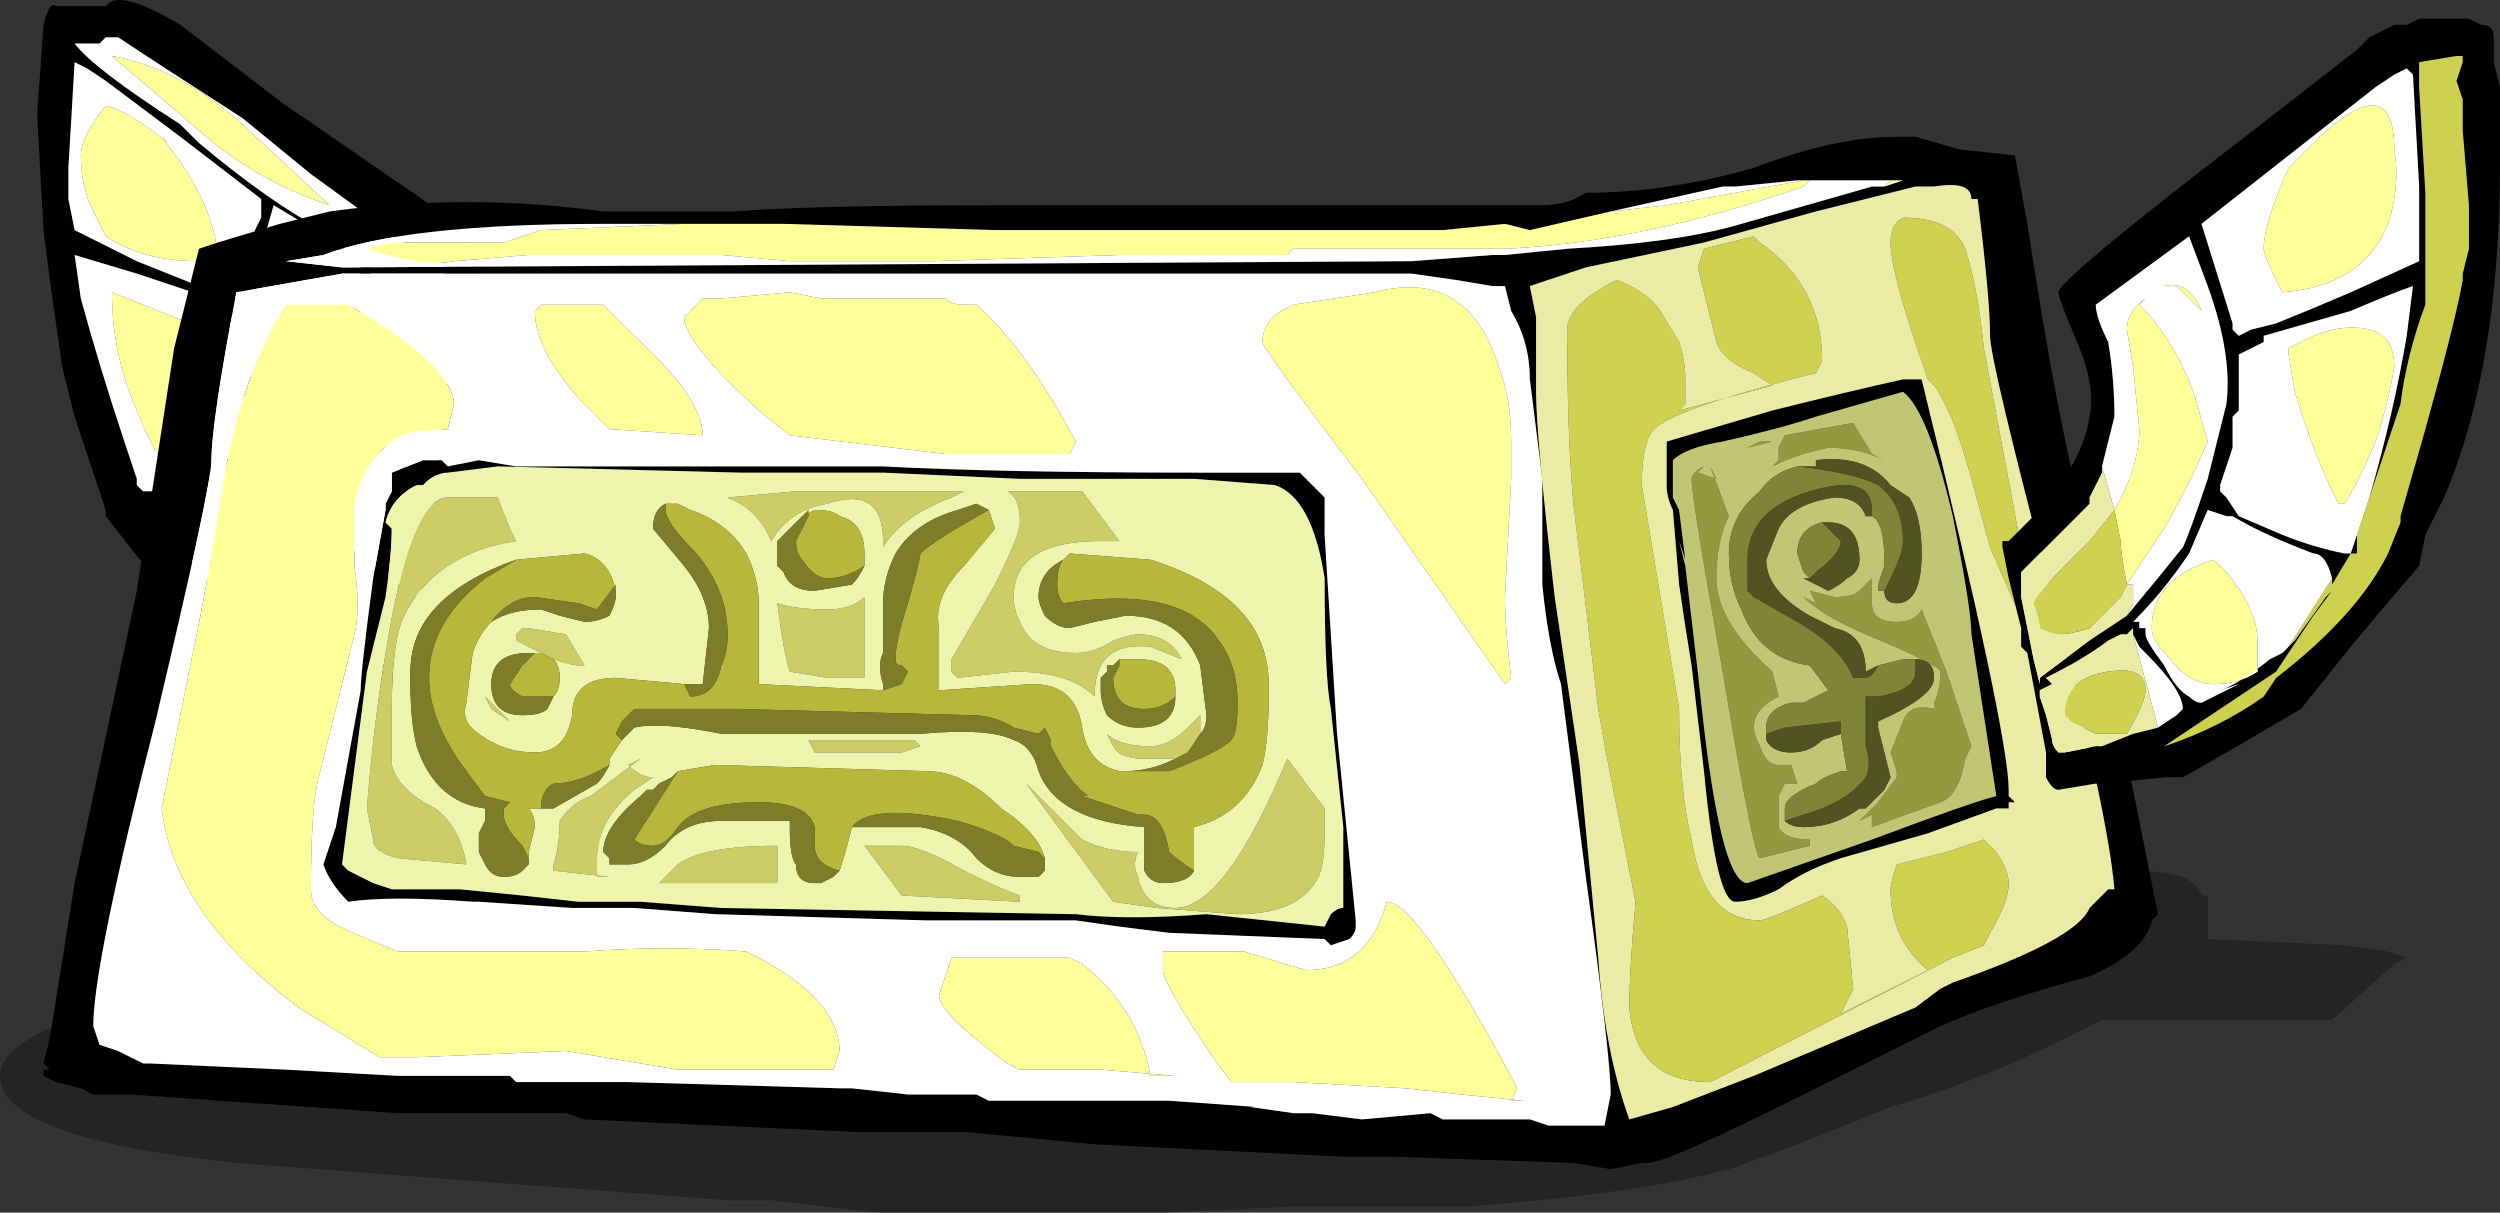 <?xml version="1.0" encoding="UTF-8" standalone="no"?>
<svg xmlns:ffdec="https://www.free-decompiler.com/flash" xmlns:xlink="http://www.w3.org/1999/xlink" ffdec:objectType="frame" height="68.25px" width="140.7px" xmlns="http://www.w3.org/2000/svg">
  <rect width="100%" height="100%" fill="#333333" stroke="none"/>
  <g transform="matrix(1.0, 0.0, 0.0, 1.0, 49.35, 65.1)">
    <use ffdec:characterId="436" height="9.75" transform="matrix(7.0, 0.0, 0.0, 7.0, -49.35, -65.1)" width="20.1" xlink:href="#shape0"/>
  </g>
  <defs>
    <g id="shape0" transform="matrix(1.0, 0.0, 0.0, 1.0, 7.05, 9.3)">
      <path d="M-4.6 -8.35 L-3.95 -7.9 Q-3.35 -7.5 -3.3 -7.4 L-3.2 -7.3 -3.2 -7.1 Q-3.2 -6.85 -3.25 -6.6 L-3.35 -6.1 -3.35 -5.6 Q-3.4 -5.4 -3.45 -5.25 L-3.55 -4.9 -3.55 -4.75 -3.6 -4.7 -3.65 -3.95 -3.7 -3.95 -3.7 -3.75 Q-3.7 -3.7 -3.8 -3.7 L-4.2 -3.75 Q-4.55 -3.75 -4.9 -3.95 L-4.95 -3.95 Q-5.2 -3.95 -5.55 -4.4 L-5.65 -4.45 -6.2 -5.15 -6.2 -5.2 -6.45 -5.95 -6.55 -6.35 -6.65 -7.05 -6.7 -7.45 -6.75 -8.35 -6.75 -8.4 -6.7 -9.1 Q-6.65 -9.3 -6.6 -9.25 L-6.2 -9.25 Q-6.1 -9.4 -5.6 -9.1 L-4.75 -8.45 -4.6 -8.35 M-4.0 -7.5 L-4.55 -7.9 -5.1 -8.35 Q-5.8 -8.8 -6.1 -9.0 L-6.2 -9.0 -6.25 -8.95 -6.45 -8.95 Q-6.3 -8.75 -5.6 -8.3 L-5.45 -8.15 Q-4.85 -7.65 -4.45 -7.45 L-4.15 -7.2 -4.05 -7.15 -4.15 -6.85 -4.15 -6.7 -4.2 -6.5 -4.2 -6.25 -4.1 -5.9 Q-4.0 -5.7 -3.85 -5.65 -3.75 -5.45 -3.55 -5.4 L-3.5 -5.85 -3.4 -6.7 -3.5 -7.2 -3.55 -7.2 Q-3.75 -7.3 -4.0 -7.5 M-4.6 -7.5 L-4.85 -7.65 -4.95 -7.3 Q-5.1 -6.75 -5.05 -6.4 -5.05 -6.3 -4.9 -5.9 L-4.75 -5.4 Q-4.5 -5.1 -4.05 -4.75 L-3.7 -4.5 -3.7 -4.45 Q-3.65 -4.55 -3.65 -4.65 L-3.55 -5.1 -3.6 -5.2 -3.55 -5.25 -3.6 -5.25 -3.9 -5.6 -4.05 -5.7 -4.05 -5.75 Q-4.2 -6.1 -4.25 -6.35 -4.25 -6.6 -4.2 -6.9 L-4.15 -7.15 -4.6 -7.5 M-4.95 -7.55 L-4.95 -7.7 -5.6 -8.2 -6.2 -8.65 -6.35 -8.75 -6.45 -8.8 -6.5 -7.95 -6.5 -7.7 -6.45 -7.45 -5.95 -7.2 -5.45 -7.0 -5.25 -6.95 -5.15 -6.9 -5.1 -7.0 -5.0 -7.45 -4.95 -7.55 M-5.15 -6.55 L-5.15 -6.75 -5.2 -6.75 -5.35 -6.85 -5.35 -6.9 -5.95 -7.1 -6.45 -7.25 -6.4 -6.9 Q-6.25 -6.35 -6.05 -5.75 L-5.95 -5.45 -5.95 -5.4 -5.9 -5.35 -5.75 -5.35 -5.7 -5.4 Q-5.55 -5.45 -5.45 -5.5 L-5.15 -5.65 -5.0 -5.8 Q-5.1 -6.1 -5.15 -6.4 L-5.15 -6.55 M-5.1 -5.65 Q-5.3 -5.5 -5.65 -5.35 -5.75 -5.35 -5.8 -5.15 L-5.65 -4.95 -5.3 -4.55 Q-5.1 -4.45 -4.95 -4.4 L-5.05 -4.45 -4.85 -4.3 -4.8 -4.3 -4.75 -4.35 Q-4.65 -4.4 -4.55 -4.6 L-4.45 -4.8 -4.45 -4.85 -4.4 -4.85 -4.4 -4.9 -4.35 -4.9 Q-4.55 -5.1 -4.75 -5.35 L-4.95 -5.65 -5.1 -5.65 M-4.45 -4.65 Q-4.7 -4.4 -4.7 -4.25 L-4.55 -4.1 -4.5 -4.15 Q-4.25 -4.0 -4.05 -4.0 L-3.85 -3.95 -3.8 -3.95 Q-3.75 -4.0 -3.75 -4.1 L-3.7 -4.25 -3.65 -4.35 -3.7 -4.45 -3.75 -4.45 -3.7 -4.5 Q-4.0 -4.6 -4.2 -4.75 L-4.25 -4.8 -4.35 -4.8 -4.4 -4.7 -4.45 -4.65" fill="#000000" fill-rule="evenodd" stroke="none"/>
      <path d="M-4.15 -7.2 L-4.05 -7.35 -4.0 -7.5 Q-3.75 -7.3 -3.55 -7.2 L-3.5 -7.2 -3.4 -6.7 -3.5 -5.85 -3.55 -5.4 -3.85 -5.65 Q-4.0 -5.7 -4.1 -5.9 L-4.2 -6.25 -4.2 -6.5 -4.15 -6.7 -4.15 -6.85 -4.05 -7.15 -4.15 -7.2 M-5.75 -8.2 L-5.6 -8.0 Q-5.3 -7.55 -5.3 -7.2 L-5.45 -7.2 Q-5.9 -7.2 -6.2 -7.4 L-6.3 -7.6 Q-6.4 -7.8 -6.4 -8.05 -6.4 -8.2 -6.2 -8.45 -6.0 -8.4 -5.7 -8.15 L-5.75 -8.2 M-4.95 -7.3 Q-4.9 -7.25 -4.8 -7.25 -4.75 -7.25 -4.65 -7.35 L-4.6 -7.5 -4.15 -7.15 -4.2 -6.9 Q-4.25 -6.6 -4.25 -6.35 -4.2 -6.1 -4.05 -5.75 L-4.05 -5.7 -3.9 -5.6 -3.6 -5.25 -3.55 -5.25 -3.6 -5.2 -3.55 -5.1 -3.65 -4.65 Q-3.65 -4.55 -3.7 -4.45 L-3.7 -4.5 -4.05 -4.75 Q-4.5 -5.1 -4.75 -5.4 L-4.9 -5.9 Q-5.05 -6.3 -5.05 -6.4 -5.1 -6.75 -4.95 -7.3 M-5.1 -8.3 L-4.4 -7.65 Q-5.0 -7.85 -5.45 -8.25 L-6.15 -8.85 Q-5.6 -8.75 -5.1 -8.3 M-5.15 -6.55 L-5.15 -6.4 Q-5.1 -6.1 -5.0 -5.8 L-5.15 -5.65 -5.45 -5.5 Q-5.55 -5.45 -5.7 -5.4 L-5.6 -5.45 Q-5.8 -5.6 -5.95 -6.0 -6.15 -6.45 -6.15 -6.95 L-5.15 -6.55 M-5.1 -5.65 L-4.95 -5.65 -4.75 -5.35 Q-4.55 -5.1 -4.35 -4.9 L-4.4 -4.9 -4.4 -4.85 -4.45 -4.85 -4.45 -4.8 -4.55 -4.6 Q-4.65 -4.4 -4.75 -4.35 L-4.8 -4.3 -4.85 -4.3 -5.05 -4.45 -4.95 -4.4 Q-5.1 -4.45 -5.3 -4.55 L-5.65 -4.95 -5.8 -5.15 Q-5.75 -5.35 -5.65 -5.35 -5.3 -5.5 -5.1 -5.65" fill="#ffff99" fill-rule="evenodd" stroke="none"/>
      <path d="M-3.55 -5.4 Q-3.75 -5.45 -3.85 -5.65 L-3.55 -5.4" fill="#ced150" fill-rule="evenodd" stroke="none"/>
      <path d="M-4.15 -7.2 L-4.45 -7.45 Q-4.85 -7.65 -5.45 -8.15 L-5.6 -8.3 Q-6.3 -8.75 -6.45 -8.95 L-6.25 -8.95 -6.2 -9.0 -6.1 -9.0 Q-5.8 -8.8 -5.1 -8.35 L-4.55 -7.9 -4.0 -7.5 -4.05 -7.35 -4.15 -7.2 M-4.6 -7.5 L-4.65 -7.35 Q-4.75 -7.25 -4.8 -7.25 -4.9 -7.25 -4.95 -7.3 L-4.85 -7.65 -4.6 -7.5 M-5.75 -8.2 L-5.7 -8.15 Q-6.0 -8.4 -6.2 -8.45 -6.4 -8.2 -6.4 -8.05 -6.4 -7.8 -6.3 -7.6 L-6.2 -7.4 Q-5.9 -7.2 -5.45 -7.2 L-5.3 -7.2 Q-5.3 -7.55 -5.6 -8.0 L-5.75 -8.2 M-4.95 -7.55 L-5.0 -7.45 -5.1 -7.0 -5.15 -6.9 -5.25 -6.95 -5.45 -7.0 -5.95 -7.2 -6.45 -7.45 -6.5 -7.7 -6.5 -7.95 -6.45 -8.8 -6.35 -8.75 -6.2 -8.65 -5.6 -8.2 -4.95 -7.7 -4.95 -7.55 M-5.1 -8.3 Q-5.6 -8.75 -6.15 -8.85 L-5.45 -8.25 Q-5.0 -7.85 -4.4 -7.65 L-5.1 -8.3 M-5.7 -5.4 L-5.75 -5.35 -5.9 -5.35 -5.95 -5.4 -5.95 -5.45 -6.05 -5.75 Q-6.25 -6.35 -6.4 -6.9 L-6.45 -7.25 -5.95 -7.1 -5.35 -6.9 -5.35 -6.85 -5.2 -6.75 -5.15 -6.75 -5.15 -6.55 -6.15 -6.95 Q-6.15 -6.45 -5.95 -6.0 -5.8 -5.6 -5.6 -5.45 L-5.7 -5.4" fill="#ffffff" fill-rule="evenodd" stroke="none"/>
      <path d="M7.75 -2.4 L9.55 -2.1 Q9.55 -2.35 10.1 -2.3 10.6 -2.3 10.65 -2.1 L10.7 -2.1 10.7 -1.75 11.8 -1.7 12.15 -1.65 12.3 -1.6 12.2 -1.55 11.7 -1.1 9.85 -1.1 9.55 -0.95 Q8.85 -0.6 8.15 -0.4 7.3 -0.05 6.85 0.1 6.1 0.3 4.75 0.4 L3.35 0.4 2.35 0.45 0.0 0.45 -0.85 0.35 -1.2 0.35 -5.15 0.05 Q-7.05 -0.15 -7.05 -0.65 -7.05 -1.8 6.1 -2.4 L7.75 -2.4" fill="#000000" fill-opacity="0.298" fill-rule="evenodd" stroke="none"/>
      <path d="M7.4 -7.85 L6.9 -7.8 6.8 -7.8 5.9 -7.6 5.25 -7.45 5.05 -7.5 4.55 -7.45 0.95 -7.45 -0.75 -7.5 -2.2 -7.5 Q-3.8 -7.5 -4.45 -7.25 L-4.75 -7.2 -4.3 -7.15 4.3 -7.2 4.95 -7.25 5.05 -7.25 5.55 -7.3 Q6.45 -7.35 6.95 -7.5 L8.0 -7.8 8.1 -7.8 8.25 -7.85 8.15 -7.85 7.5 -7.85 7.4 -7.85 M8.35 -8.2 L8.7 -8.1 9.15 -8.05 9.25 -7.5 Q9.45 -6.2 9.6 -5.55 L10.05 -3.2 10.3 -1.95 10.25 -1.9 Q10.2 -1.65 9.75 -1.45 9.0 -1.25 8.55 -1.05 L7.45 -0.5 Q6.35 0.05 6.2 0.05 L6.15 0.05 5.9 0.1 5.6 0.05 4.15 0.0 3.75 0.0 1.75 -0.1 0.7 -0.2 -0.2 -0.2 -2.35 -0.3 -2.5 -0.35 -3.85 -0.35 -6.0 -0.5 -6.3 -0.5 -6.4 -0.55 -6.6 -0.6 -6.7 -0.65 -6.7 -0.7 -6.65 -0.7 -6.7 -0.75 -6.65 -0.95 -6.45 -2.2 -5.95 -4.55 Q-5.85 -5.2 -5.65 -6.5 L-5.45 -7.3 -5.3 -7.35 -4.8 -7.5 -4.4 -7.6 Q-3.3 -7.75 -2.2 -7.6 L-1.15 -7.6 Q-0.5 -7.65 0.95 -7.65 L5.35 -7.65 Q5.55 -7.65 5.7 -7.75 6.35 -7.75 7.05 -7.95 7.7 -8.2 8.2 -8.2 L8.35 -8.2 M8.5 -7.8 L8.35 -7.8 7.55 -7.6 6.65 -7.35 5.7 -7.15 5.25 -7.0 5.3 -6.75 5.3 -6.15 Q5.3 -5.8 5.45 -4.5 L5.65 -3.15 5.8 -1.6 Q5.85 -0.85 6.05 -0.3 L6.4 -0.4 7.05 -0.65 8.35 -1.2 8.55 -1.35 8.65 -1.4 Q9.65 -1.75 9.75 -2.0 L9.9 -2.15 9.95 -2.15 Q9.9 -2.75 9.45 -4.5 8.95 -6.4 8.95 -6.6 8.95 -6.9 8.85 -7.7 L8.8 -7.7 Q8.8 -7.85 8.5 -7.8 M5.1 -6.8 L5.05 -7.0 4.95 -7.0 4.65 -7.05 4.3 -7.1 -4.3 -7.1 -5.15 -6.95 Q-5.35 -5.9 -5.35 -5.6 -5.35 -5.4 -5.8 -3.5 -6.3 -1.55 -6.3 -1.05 L-6.25 -0.9 -6.1 -0.85 -5.9 -0.75 -5.85 -0.75 -4.75 -0.7 -3.85 -0.65 -2.95 -0.65 -2.9 -0.6 -2.0 -0.6 -0.3 -0.55 -0.2 -0.55 0.25 -0.5 0.8 -0.5 0.9 -0.45 2.35 -0.45 3.05 -0.4 3.0 -0.4 3.35 -0.35 3.5 -0.35 3.9 -0.3 4.45 -0.35 4.55 -0.3 5.25 -0.3 5.4 -0.25 5.85 -0.25 5.9 -0.5 Q5.9 -0.8 5.7 -2.25 L5.5 -3.8 Q5.4 -4.1 5.35 -4.6 L5.35 -5.45 5.25 -6.25 Q5.25 -6.55 5.1 -6.8 M3.6 -5.0 L3.7 -3.4 3.85 -1.9 3.85 -1.85 Q3.85 -1.8 3.8 -1.75 L3.65 -1.7 3.6 -1.75 2.35 -1.8 1.95 -1.85 1.6 -1.9 0.4 -1.9 -1.3 -1.95 -1.95 -2.0 -2.45 -2.0 -3.2 -2.05 -3.25 -2.05 Q-3.9 -2.1 -4.25 -2.05 -4.4 -2.2 -4.45 -2.35 L-4.35 -2.65 -4.15 -3.75 Q-4.15 -3.9 -4.05 -4.65 L-3.95 -5.2 -3.95 -5.25 -3.9 -5.35 -3.9 -5.5 -3.65 -5.6 -3.5 -5.6 -3.45 -5.55 -3.2 -5.6 -2.9 -5.55 0.05 -5.55 Q1.0 -5.5 2.6 -5.5 L3.4 -5.5 3.6 -5.3 3.6 -5.0 M3.6 -4.65 Q3.5 -5.3 3.2 -5.4 L2.55 -5.45 Q1.75 -5.45 1.15 -5.45 L0.05 -5.5 -1.1 -5.5 -3.05 -5.55 -3.45 -5.5 Q-3.55 -5.5 -3.65 -5.4 L-3.7 -5.4 Q-3.9 -5.3 -3.95 -5.1 L-3.9 -5.05 Q-3.9 -4.85 -3.95 -4.5 L-4.1 -3.9 -4.3 -2.35 -4.25 -2.3 -4.05 -2.2 -3.9 -2.15 -3.35 -2.15 -2.85 -2.1 -2.4 -2.05 -1.9 -2.05 -1.25 -2.0 1.6 -1.95 Q2.0 -1.9 2.65 -1.95 L3.6 -1.85 3.65 -1.95 Q3.7 -2.0 3.75 -2.0 L3.75 -2.65 3.65 -3.6 Q3.6 -3.85 3.6 -4.65 M8.35 -6.25 L8.4 -6.25 Q9.1 -3.4 9.1 -2.95 L9.1 -2.9 9.15 -2.85 9.1 -2.85 9.1 -2.8 9.0 -2.8 8.45 -2.6 7.75 -2.4 Q7.45 -2.3 7.25 -2.15 7.05 -2.05 6.9 -2.05 6.75 -2.05 6.65 -3.1 L6.55 -3.95 Q6.5 -4.25 6.45 -4.6 L6.4 -5.2 Q6.35 -5.3 6.35 -5.4 L6.35 -5.75 7.2 -6.0 Q7.8 -6.15 8.25 -6.25 L8.35 -6.25 M7.55 -5.95 Q7.25 -5.85 6.8 -5.75 6.5 -5.7 6.4 -5.6 L6.4 -5.3 6.45 -5.2 6.5 -4.8 6.45 -4.95 6.5 -4.75 6.6 -3.9 6.65 -3.45 Q6.8 -2.2 7.0 -2.2 L8.0 -2.55 Q8.8 -2.85 9.0 -2.9 L8.8 -4.2 Q8.8 -4.4 8.65 -5.15 8.45 -6.0 8.25 -6.15 L7.55 -5.95" fill="#000000" fill-rule="evenodd" stroke="none"/>
      <path d="M1.05 -5.35 L1.65 -5.35 1.95 -4.95 1.8 -4.95 Q1.1 -4.95 1.1 -4.5 1.1 -4.4 1.15 -4.3 1.25 -4.05 1.6 -4.05 1.75 -4.05 1.9 -4.15 2.05 -4.2 2.1 -4.2 2.35 -4.2 2.45 -4.0 L2.2 -4.1 Q1.75 -4.15 1.75 -3.7 1.55 -3.9 1.1 -3.9 L0.65 -3.85 0.6 -3.9 0.6 -4.0 0.95 -4.6 Q1.15 -5.0 1.15 -5.1 1.15 -5.3 1.05 -5.35 L1.05 -5.35 M0.7 -5.35 L0.6 -5.3 Q0.2 -5.15 0.05 -4.9 L0.05 -4.95 Q0.05 -5.4 -0.4 -5.25 -0.7 -5.2 -0.85 -4.95 -0.95 -5.2 -1.2 -5.3 L-0.65 -5.35 0.7 -5.35 M2.6 -3.4 L2.5 -3.25 2.4 -3.2 2.15 -3.2 Q1.95 -3.2 1.9 -3.3 L1.85 -3.4 Q1.95 -3.3 2.2 -3.3 2.35 -3.3 2.5 -3.45 L2.6 -3.55 2.6 -3.4 M0.2 -2.5 Q0.35 -2.5 0.7 -2.3 1.0 -2.15 1.15 -2.1 L1.15 -2.05 0.2 -2.1 -0.1 -2.5 0.2 -2.5 M0.2 -3.35 L0.3 -3.35 0.35 -3.3 0.2 -3.25 -0.5 -3.25 -0.55 -3.35 0.2 -3.35 M1.65 -2.55 Q1.85 -2.45 2.1 -2.45 2.05 -2.35 2.1 -2.25 2.15 -2.0 2.4 -2.0 2.8 -2.0 3.3 -3.2 L3.6 -2.8 3.6 -2.6 Q3.6 -2.35 3.55 -2.25 3.4 -1.95 2.9 -1.95 L2.25 -2.0 1.9 -2.05 1.2 -3.0 1.65 -2.55 M-2.7 -4.05 L-2.9 -4.15 -2.9 -4.2 -2.85 -4.25 -2.8 -4.25 -2.5 -4.2 -2.35 -3.95 -2.4 -3.95 Q-2.45 -3.95 -2.6 -4.0 L-2.7 -4.05 M-0.1 -3.85 L-0.4 -3.85 -0.7 -3.9 Q-0.75 -4.05 -0.8 -4.45 -0.65 -4.4 -0.4 -4.4 -0.2 -4.4 -0.1 -4.5 L-0.1 -4.35 Q-0.1 -4.0 -0.1 -3.85 M-3.45 -5.3 L-3.05 -5.3 -2.95 -5.05 -2.9 -4.95 Q-3.55 -4.85 -3.8 -4.35 -3.9 -4.15 -3.9 -3.6 L-3.9 -3.15 Q-3.85 -2.95 -3.55 -2.8 -3.35 -2.65 -3.3 -2.35 L-3.85 -2.4 Q-4.05 -2.45 -4.05 -2.55 L-4.1 -2.8 Q-4.05 -3.45 -3.95 -4.05 -3.75 -5.3 -3.45 -5.3 M-0.8 -2.25 L-0.8 -2.2 -1.75 -2.2 -1.6 -2.35 Q-1.4 -2.5 -0.8 -2.5 L-0.8 -2.25 M-3.1 -3.6 L-3.15 -3.7 -2.95 -3.5 -3.1 -3.6 M-2.0 -3.15 Q-1.9 -3.05 -1.8 -3.05 L-1.95 -2.95 Q-2.25 -2.7 -2.25 -2.4 L-2.25 -2.25 -2.15 -2.25 -2.6 -2.3 -2.6 -2.35 Q-2.55 -2.5 -2.55 -2.7 -2.45 -2.85 -2.3 -2.9 L-1.9 -3.2 -2.0 -3.15" fill="#cccc66" fill-rule="evenodd" stroke="none"/>
      <path d="M5.9 -7.6 L6.35 -7.65 7.45 -7.85 7.4 -7.85 7.5 -7.85 7.45 -7.8 Q6.15 -7.35 5.05 -7.3 L3.35 -7.3 3.3 -7.25 1.95 -7.25 0.45 -7.2 -0.7 -7.2 -1.25 -7.25 -2.8 -7.25 -3.4 -7.2 Q-3.65 -7.15 -4.1 -7.3 L-3.9 -7.35 -3.0 -7.35 -2.7 -7.45 -1.55 -7.5 -0.75 -7.5 0.95 -7.45 4.55 -7.45 5.05 -7.5 5.25 -7.45 5.9 -7.6 M8.15 -7.85 L8.25 -7.85 8.1 -7.8 8.15 -7.85 M5.1 -5.75 L5.1 -5.45 5.05 -4.5 Q5.05 -4.25 5.1 -3.85 L5.05 -3.8 3.9 -5.45 Q3.1 -6.5 3.1 -6.55 3.1 -6.75 3.35 -6.85 L4.0 -6.95 Q4.75 -7.15 5.0 -6.35 5.1 -6.1 5.1 -5.75 M1.6 -5.75 L1.55 -5.65 0.55 -5.65 -0.7 -5.8 -0.95 -6.0 Q-1.55 -6.55 -1.55 -6.75 L-1.4 -6.9 -1.25 -6.9 -0.7 -6.95 -0.45 -6.9 0.55 -6.9 Q0.6 -6.85 0.7 -6.85 L0.8 -6.85 Q1.2 -6.5 1.6 -5.75 M2.3 -1.5 L2.3 -1.65 2.95 -1.65 3.45 -1.5 Q3.95 -1.5 4.1 -2.05 4.35 -2.05 5.15 -0.55 L5.1 -0.45 5.2 -0.45 4.7 -0.5 4.25 -0.55 3.35 -0.6 2.85 -0.6 2.7 -0.8 Q2.3 -1.4 2.3 -1.5 M0.5 -1.3 L0.6 -1.6 1.55 -1.6 1.65 -1.55 Q2.1 -1.2 2.2 -0.65 L2.4 -0.65 1.8 -0.7 1.15 -0.7 1.05 -0.75 Q0.5 -1.15 0.5 -1.3 M-2.7 -6.85 L-2.2 -6.85 -1.95 -6.6 Q-1.4 -6.1 -1.4 -5.8 L-2.15 -5.85 -2.4 -6.1 Q-2.75 -6.5 -2.75 -6.8 L-2.7 -6.85 M-4.25 -6.85 L-4.0 -6.7 Q-3.4 -6.3 -3.4 -6.05 L-3.45 -5.85 -3.4 -5.85 Q-3.8 -5.85 -3.9 -5.75 -4.15 -5.55 -4.2 -5.25 L-4.2 -4.75 Q-4.15 -4.4 -4.2 -4.2 L-4.5 -3.0 Q-4.55 -2.75 -4.55 -2.15 -4.55 -2.0 -4.4 -1.9 -4.35 -1.85 -3.85 -1.65 L-2.35 -1.65 Q-1.7 -1.7 -1.05 -1.65 L-0.95 -1.6 Q-0.3 -1.25 -0.3 -0.85 L-0.35 -0.7 -1.6 -0.7 -2.5 -0.85 -3.7 -0.8 -4.0 -0.8 -4.65 -1.2 Q-5.65 -1.95 -5.75 -2.8 L-5.5 -4.05 Q-5.4 -4.5 -5.25 -5.45 -5.1 -6.3 -4.75 -6.85 L-4.25 -6.85" fill="#ffff99" fill-rule="evenodd" stroke="none"/>
      <path d="M6.6 -7.15 L6.65 -7.3 7.05 -7.4 7.1 -7.35 Q7.6 -7.0 7.6 -6.4 L7.55 -6.3 7.35 -6.25 Q6.4 -6.0 6.25 -5.85 6.15 -5.75 6.15 -5.4 L6.45 -3.6 Q6.45 -2.95 6.55 -2.55 6.65 -1.9 7.1 -1.9 7.15 -1.9 7.6 -2.1 7.75 -2.0 7.8 -1.85 L7.85 -1.35 7.75 -1.15 8.45 -1.5 Q8.15 -1.75 8.15 -2.15 8.15 -2.2 8.2 -2.35 L8.6 -2.45 8.9 -2.55 9.0 -2.45 Q9.1 -2.3 9.1 -2.2 9.1 -2.05 8.95 -1.8 L8.9 -1.7 8.65 -1.6 6.7 -0.6 Q6.1 -0.6 6.05 -1.2 6.05 -1.5 6.1 -2.05 L5.95 -2.8 Q5.85 -3.3 5.8 -3.6 L5.6 -5.25 Q5.55 -5.8 5.55 -6.65 5.55 -6.85 5.95 -7.05 6.2 -6.95 6.3 -6.8 L6.45 -6.55 Q6.5 -6.4 6.5 -6.25 L6.5 -6.05 6.45 -6.0 7.2 -6.2 7.05 -6.3 Q6.8 -6.4 6.75 -6.55 L6.6 -7.15 M8.15 -7.35 Q8.15 -7.5 8.25 -7.55 8.65 -7.55 8.75 -7.3 8.85 -7.0 8.9 -6.5 L9.2 -4.9 Q9.25 -4.4 9.35 -4.15 L9.45 -3.8 Q9.25 -4.2 8.95 -4.9 L8.8 -5.45 Q8.65 -6.0 8.5 -6.2 L8.45 -6.25 Q8.15 -7.1 8.15 -7.35" fill="#ced150" fill-rule="evenodd" stroke="none"/>
      <path d="M7.3 -5.8 L7.85 -5.9 8.0 -5.65 8.1 -5.6 Q7.9 -5.7 7.65 -5.7 7.4 -5.65 7.2 -5.55 L7.25 -5.6 7.25 -5.7 7.3 -5.8 M6.7 -5.55 L6.85 -5.15 Q6.75 -4.95 6.75 -4.65 6.75 -4.3 7.2 -3.9 L7.25 -3.7 Q7.05 -3.6 7.05 -3.45 7.05 -3.4 7.1 -3.3 7.15 -3.15 7.25 -3.15 L7.35 -3.15 7.4 -3.0 7.3 -3.0 7.25 -2.9 7.25 -2.8 Q7.25 -2.7 7.25 -2.65 7.3 -2.55 7.5 -2.55 L7.5 -2.5 7.1 -2.4 Q7.05 -2.4 6.8 -3.9 6.55 -5.3 6.55 -5.45 6.55 -5.5 6.65 -5.55 L6.6 -5.5 6.75 -5.45 6.7 -5.55 M7.0 -5.7 L7.2 -5.75 7.1 -5.75 7.0 -5.7 M8.0 -4.65 L8.0 -4.45 Q8.0 -4.3 8.2 -4.3 8.35 -4.3 8.4 -4.4 L8.6 -3.9 8.8 -3.3 8.75 -3.2 Q8.7 -2.9 8.55 -2.85 L8.0 -2.65 8.0 -2.75 7.9 -2.7 8.05 -2.85 8.2 -3.05 8.2 -3.1 8.15 -3.25 8.25 -3.5 Q8.3 -3.65 8.5 -3.6 L8.5 -3.65 Q8.55 -3.75 8.55 -3.9 8.55 -3.95 7.95 -4.2 7.6 -4.35 7.45 -4.5 L7.55 -4.45 7.5 -4.55 7.7 -4.5 Q7.85 -4.5 7.9 -4.55 L8.0 -4.65" fill="#94983f" fill-rule="evenodd" stroke="none"/>
      <path d="M3.6 -4.65 Q3.6 -3.85 3.65 -3.6 L3.75 -2.65 3.75 -2.0 Q3.7 -2.0 3.65 -1.95 L3.6 -1.85 2.65 -1.95 Q2.0 -1.9 1.6 -1.95 L-1.25 -2.0 -1.9 -2.05 -2.4 -2.05 -2.85 -2.1 -3.35 -2.15 -3.9 -2.15 -4.05 -2.2 -4.25 -2.3 -4.3 -2.35 -4.1 -3.9 -3.95 -4.5 Q-3.9 -4.85 -3.9 -5.05 L-3.95 -5.1 Q-3.9 -5.3 -3.7 -5.4 L-3.65 -5.4 Q-3.55 -5.5 -3.45 -5.5 L-3.05 -5.55 -1.1 -5.5 0.05 -5.5 1.15 -5.45 Q1.75 -5.45 2.55 -5.45 L3.2 -5.4 Q3.5 -5.3 3.6 -4.65 M2.55 -2.3 L2.55 -2.65 Q2.95 -2.75 3.1 -3.15 3.15 -3.35 3.15 -3.7 L3.15 -3.8 Q3.15 -4.5 2.2 -4.8 L1.55 -4.85 1.5 -4.8 Q1.3 -4.7 1.3 -4.5 1.3 -4.45 1.35 -4.35 1.45 -4.25 1.55 -4.25 L1.75 -4.3 2.0 -4.35 Q2.45 -4.35 2.6 -3.95 L2.65 -3.55 Q2.65 -3.45 2.6 -3.4 L2.6 -3.55 2.5 -3.45 Q2.35 -3.3 2.2 -3.3 1.95 -3.3 1.85 -3.4 L1.9 -3.3 Q1.95 -3.2 2.15 -3.2 L2.4 -3.2 Q2.2 -3.1 2.0 -3.1 L1.95 -3.1 Q1.7 -3.15 1.65 -3.45 1.6 -3.8 1.25 -3.8 L0.5 -3.75 0.5 -4.25 Q0.45 -4.5 0.7 -4.75 L0.95 -5.05 0.9 -5.2 0.8 -5.25 0.65 -5.2 Q0.3 -5.1 0.15 -4.85 0.05 -4.65 0.05 -4.45 L0.05 -4.05 Q0.0 -3.95 0.05 -3.8 L0.05 -3.75 -0.95 -3.8 -0.95 -4.45 Q-0.95 -4.65 -1.05 -4.85 -1.2 -5.1 -1.5 -5.2 L-1.6 -5.25 -1.7 -5.25 Q-1.8 -5.2 -1.8 -5.05 L-1.55 -4.75 Q-1.35 -4.5 -1.35 -4.25 L-1.4 -3.8 -1.55 -3.8 -2.1 -3.85 Q-2.45 -3.85 -2.45 -3.55 -2.5 -3.25 -2.75 -3.25 -3.0 -3.25 -3.2 -3.4 -3.35 -3.5 -3.3 -3.65 L-3.25 -4.05 Q-3.2 -4.2 -3.1 -4.3 -2.95 -4.4 -2.7 -4.4 L-2.55 -4.35 -2.35 -4.3 Q-2.25 -4.3 -2.15 -4.35 -2.1 -4.45 -2.1 -4.5 L-2.1 -4.55 Q-2.15 -4.8 -2.35 -4.85 L-2.9 -4.8 Q-3.75 -4.5 -3.75 -3.9 L-3.75 -3.8 Q-3.75 -3.5 -3.7 -3.3 -3.55 -2.85 -3.15 -2.8 L-3.15 -2.7 -3.2 -2.6 -3.2 -2.45 -3.15 -2.35 Q-3.1 -2.25 -3.0 -2.25 -2.9 -2.25 -2.85 -2.3 L-2.8 -2.35 -2.8 -2.45 -2.75 -2.65 Q-2.75 -2.75 -2.8 -2.8 L-2.6 -2.8 -2.25 -3.0 Q-2.2 -3.05 -2.15 -3.15 L-2.15 -3.2 -2.05 -3.35 -1.95 -3.45 Q-1.75 -3.5 -1.25 -3.4 L0.35 -3.4 Q0.9 -3.45 1.1 -3.35 1.25 -3.3 1.3 -3.1 1.45 -2.7 2.15 -2.65 L2.15 -2.3 Q2.2 -2.2 2.3 -2.2 2.5 -2.2 2.55 -2.3 M1.05 -5.35 L1.05 -5.35 Q1.15 -5.3 1.15 -5.1 1.15 -5.0 0.95 -4.6 L0.6 -4.0 0.6 -3.9 0.65 -3.85 1.1 -3.9 Q1.55 -3.9 1.75 -3.7 1.75 -4.15 2.2 -4.1 L2.45 -4.0 Q2.35 -4.2 2.1 -4.2 2.05 -4.2 1.9 -4.15 1.75 -4.05 1.6 -4.05 1.25 -4.05 1.15 -4.3 1.1 -4.4 1.1 -4.5 1.1 -4.95 1.8 -4.95 L1.95 -4.95 1.65 -5.35 1.05 -5.35 M0.7 -5.35 L-0.65 -5.35 -1.2 -5.3 Q-0.95 -5.2 -0.85 -4.95 -0.7 -5.2 -0.4 -5.25 0.05 -5.4 0.05 -4.95 L0.05 -4.9 Q0.2 -5.15 0.6 -5.3 L0.7 -5.35 M2.4 -3.7 L2.4 -3.75 Q2.4 -4.0 2.1 -4.0 L1.95 -4.0 1.9 -3.95 1.85 -3.95 1.85 -3.9 1.8 -3.85 1.8 -3.75 Q1.8 -3.65 1.85 -3.55 1.95 -3.45 2.1 -3.45 2.4 -3.45 2.4 -3.7 M1.65 -2.55 L1.2 -3.0 1.9 -2.05 2.25 -2.0 2.9 -1.95 Q3.4 -1.95 3.55 -2.25 3.6 -2.35 3.6 -2.6 L3.6 -2.8 3.3 -3.2 Q2.8 -2.0 2.4 -2.0 2.15 -2.0 2.1 -2.25 2.05 -2.35 2.1 -2.45 1.85 -2.45 1.65 -2.55 M0.2 -3.35 L-0.55 -3.35 -0.5 -3.25 0.2 -3.25 0.35 -3.3 0.3 -3.35 0.2 -3.35 M0.2 -2.5 L-0.1 -2.5 0.2 -2.1 1.15 -2.05 1.15 -2.1 Q1.0 -2.15 0.7 -2.3 0.35 -2.5 0.2 -2.5 M-0.1 -2.65 L0.35 -2.65 Q0.65 -2.6 0.8 -2.4 0.95 -2.25 1.15 -2.25 L1.3 -2.25 1.35 -2.3 1.35 -2.4 Q1.3 -2.6 1.0 -2.8 0.7 -3.1 0.4 -3.1 L-1.3 -3.15 -1.6 -3.1 -1.65 -3.05 -1.75 -3.0 -1.8 -2.95 -1.85 -2.95 -1.9 -2.9 Q-2.2 -2.65 -2.2 -2.45 L-2.15 -2.4 -2.15 -2.35 -2.0 -2.35 Q-1.85 -2.35 -1.7 -2.5 -1.55 -2.7 -1.25 -2.7 L-0.7 -2.7 -0.7 -2.65 Q-0.7 -2.4 -0.65 -2.35 -0.65 -2.2 -0.5 -2.2 L-0.45 -2.2 -0.35 -2.25 -0.3 -2.3 Q-0.25 -2.45 -0.2 -2.65 L-0.1 -2.65 M-2.75 -4.05 L-2.8 -4.05 Q-3.1 -4.05 -3.1 -3.8 -3.1 -3.55 -2.85 -3.55 -2.7 -3.55 -2.65 -3.6 L-2.6 -3.7 Q-2.55 -3.75 -2.55 -3.85 -2.55 -3.95 -2.6 -4.0 -2.45 -3.95 -2.4 -3.95 L-2.35 -3.95 -2.5 -4.2 -2.8 -4.25 -2.85 -4.25 -2.9 -4.2 -2.9 -4.15 -2.7 -4.05 -2.75 -4.05 M-0.1 -4.75 L-0.1 -4.85 Q-0.1 -5.1 -0.3 -5.15 -0.35 -5.2 -0.5 -5.2 L-0.6 -5.15 -0.8 -4.95 -0.8 -4.75 -0.75 -4.7 Q-0.7 -4.55 -0.5 -4.55 L-0.2 -4.6 Q-0.15 -4.65 -0.1 -4.75 M-0.1 -3.85 Q-0.1 -4.0 -0.1 -4.35 L-0.1 -4.5 Q-0.2 -4.4 -0.4 -4.4 -0.65 -4.4 -0.8 -4.45 -0.75 -4.05 -0.7 -3.9 L-0.4 -3.85 -0.1 -3.85 M-3.45 -5.3 Q-3.75 -5.3 -3.95 -4.05 -4.05 -3.45 -4.1 -2.8 L-4.05 -2.55 Q-4.05 -2.45 -3.85 -2.4 L-3.3 -2.35 Q-3.35 -2.65 -3.55 -2.8 -3.85 -2.95 -3.9 -3.15 L-3.9 -3.6 Q-3.9 -4.15 -3.8 -4.35 -3.55 -4.85 -2.9 -4.95 L-2.95 -5.05 -3.05 -5.3 -3.45 -5.3 M-3.1 -3.6 L-2.95 -3.5 -3.15 -3.7 -3.1 -3.6 M-0.8 -2.25 L-0.8 -2.5 Q-1.4 -2.5 -1.6 -2.35 L-1.75 -2.2 -0.8 -2.2 -0.8 -2.25 M-2.0 -3.15 L-1.9 -3.2 -2.3 -2.9 Q-2.45 -2.85 -2.55 -2.7 -2.55 -2.5 -2.6 -2.35 L-2.6 -2.3 -2.15 -2.25 -2.25 -2.25 -2.25 -2.4 Q-2.25 -2.7 -1.95 -2.95 L-1.8 -3.05 Q-1.9 -3.05 -2.0 -3.15" fill="#ecf4ae" fill-rule="evenodd" stroke="none"/>
      <path d="M1.5 -4.8 L1.55 -4.85 2.2 -4.8 Q3.15 -4.5 3.15 -3.8 L3.15 -3.7 Q3.15 -3.35 3.1 -3.15 2.95 -2.75 2.55 -2.65 L2.55 -2.3 Q2.4 -2.4 2.35 -2.45 2.3 -2.75 2.15 -2.75 L2.1 -2.75 1.65 -2.9 1.7 -2.9 Q1.55 -3.0 1.4 -3.3 L1.4 -3.35 1.35 -3.45 1.3 -3.4 1.1 -3.45 Q0.95 -3.55 0.75 -3.55 L-1.1 -3.6 -1.95 -3.6 -2.05 -3.5 -2.1 -3.4 -2.05 -3.35 -2.15 -3.2 -2.15 -3.15 Q-2.4 -3.0 -2.6 -3.0 -2.7 -2.95 -2.7 -2.8 L-2.6 -2.8 -2.8 -2.8 Q-2.75 -2.75 -2.75 -2.65 L-2.8 -2.45 -2.8 -2.35 -2.8 -2.4 -2.85 -2.5 Q-3.0 -2.65 -3.0 -2.75 L-3.0 -2.8 -2.95 -2.85 -3.15 -2.9 -3.3 -3.1 Q-3.6 -3.5 -3.6 -3.85 -3.6 -4.3 -3.15 -4.65 L-2.9 -4.8 -2.35 -4.85 Q-2.15 -4.8 -2.1 -4.55 L-2.1 -4.6 -2.25 -4.4 -2.4 -4.45 -2.75 -4.5 Q-2.95 -4.5 -3.1 -4.3 -3.2 -4.2 -3.25 -4.05 L-3.3 -3.65 Q-3.35 -3.5 -3.2 -3.4 -3.0 -3.25 -2.75 -3.25 -2.5 -3.25 -2.45 -3.55 -2.45 -3.85 -2.1 -3.85 L-1.55 -3.8 -1.5 -3.7 Q-1.3 -3.7 -1.25 -3.95 -1.2 -4.05 -1.2 -4.2 -1.2 -4.55 -1.45 -4.85 -1.7 -5.1 -1.7 -5.2 L-1.7 -5.25 -1.6 -5.25 -1.5 -5.2 Q-1.2 -5.1 -1.05 -4.85 -0.95 -4.65 -0.95 -4.45 L-0.95 -3.8 0.05 -3.75 0.05 -3.8 0.05 -3.75 0.2 -3.8 0.25 -3.9 0.2 -3.95 Q0.15 -3.95 0.15 -4.0 0.15 -4.15 0.25 -4.45 0.35 -4.8 0.35 -4.85 0.45 -4.95 0.9 -5.2 L0.95 -5.05 0.7 -4.75 Q0.45 -4.5 0.5 -4.25 L0.5 -3.75 1.25 -3.8 Q1.6 -3.8 1.65 -3.45 1.7 -3.15 1.95 -3.1 L2.0 -3.1 2.35 -3.1 Q2.75 -3.25 2.85 -3.35 2.9 -3.4 2.9 -3.65 2.9 -3.95 2.75 -4.15 2.45 -4.6 1.5 -4.45 1.45 -4.5 1.45 -4.6 1.45 -4.75 1.5 -4.8 M1.95 -4.0 L2.1 -4.0 Q2.4 -4.0 2.4 -3.75 L2.4 -3.7 Q2.3 -3.6 2.15 -3.6 1.9 -3.6 1.9 -3.85 L1.95 -3.95 1.95 -4.0 M-0.1 -2.65 L-0.2 -2.65 Q-0.25 -2.45 -0.3 -2.3 -0.5 -2.35 -0.5 -2.5 L-0.5 -2.65 Q-0.55 -2.85 -0.95 -2.85 -1.45 -2.85 -1.6 -2.65 -1.7 -2.5 -1.8 -2.5 -1.9 -2.5 -1.95 -2.55 L-1.6 -3.1 -1.3 -3.15 0.4 -3.1 Q0.7 -3.1 1.0 -2.8 1.3 -2.6 1.35 -2.4 L1.3 -2.45 1.1 -2.5 Q1.0 -2.6 0.65 -2.7 -0.05 -2.85 -0.2 -2.65 L-0.1 -2.65 M-2.75 -4.05 L-2.7 -4.05 -2.6 -4.0 Q-2.55 -3.95 -2.55 -3.85 -2.55 -3.75 -2.6 -3.7 L-2.85 -3.7 Q-2.95 -3.75 -2.95 -3.8 L-2.85 -3.95 -2.75 -4.05 M-0.6 -5.15 L-0.5 -5.2 Q-0.35 -5.2 -0.3 -5.15 -0.1 -5.1 -0.1 -4.85 L-0.1 -4.75 Q-0.25 -4.65 -0.4 -4.65 -0.5 -4.65 -0.6 -4.8 -0.65 -4.85 -0.65 -4.95 L-0.55 -5.15 -0.55 -5.2 -0.6 -5.15" fill="#b7b73c" fill-rule="evenodd" stroke="none"/>
      <path d="M1.5 -4.8 Q1.45 -4.75 1.45 -4.6 1.45 -4.5 1.5 -4.45 2.45 -4.6 2.75 -4.15 2.9 -3.95 2.9 -3.65 2.9 -3.4 2.85 -3.35 2.75 -3.25 2.35 -3.1 L2.0 -3.1 Q2.2 -3.1 2.4 -3.2 L2.5 -3.25 2.6 -3.4 Q2.65 -3.45 2.65 -3.55 L2.6 -3.95 Q2.45 -4.35 2.0 -4.35 L1.75 -4.3 1.55 -4.25 Q1.45 -4.25 1.35 -4.35 1.3 -4.45 1.3 -4.5 1.3 -4.7 1.5 -4.8 M0.9 -5.2 Q0.45 -4.95 0.35 -4.85 0.35 -4.8 0.25 -4.45 0.15 -4.15 0.15 -4.0 0.15 -3.95 0.2 -3.95 L0.25 -3.9 0.2 -3.8 0.05 -3.75 0.05 -3.8 Q0.0 -3.95 0.05 -4.05 L0.05 -4.45 Q0.05 -4.65 0.15 -4.85 0.3 -5.1 0.65 -5.2 L0.8 -5.25 0.9 -5.2 M-1.7 -5.25 L-1.7 -5.2 Q-1.7 -5.1 -1.45 -4.85 -1.2 -4.55 -1.2 -4.2 -1.2 -4.05 -1.25 -3.95 -1.3 -3.7 -1.5 -3.7 L-1.55 -3.8 -1.4 -3.8 -1.35 -4.25 Q-1.35 -4.5 -1.55 -4.75 L-1.8 -5.05 Q-1.8 -5.2 -1.7 -5.25 M-3.1 -4.3 Q-2.95 -4.5 -2.75 -4.5 L-2.4 -4.45 -2.25 -4.4 -2.1 -4.6 -2.1 -4.55 -2.1 -4.5 Q-2.1 -4.45 -2.15 -4.35 -2.25 -4.3 -2.35 -4.3 L-2.55 -4.35 -2.7 -4.4 Q-2.95 -4.4 -3.1 -4.3 M-2.9 -4.8 L-3.15 -4.65 Q-3.6 -4.3 -3.6 -3.85 -3.6 -3.5 -3.3 -3.1 L-3.15 -2.9 -2.95 -2.85 -3.0 -2.8 -3.0 -2.75 Q-3.0 -2.65 -2.85 -2.5 L-2.8 -2.4 -2.8 -2.35 -2.85 -2.3 Q-2.9 -2.25 -3.0 -2.25 -3.1 -2.25 -3.15 -2.35 L-3.2 -2.45 -3.2 -2.6 -3.15 -2.7 -3.15 -2.8 Q-3.55 -2.85 -3.7 -3.3 -3.75 -3.5 -3.75 -3.8 L-3.75 -3.9 Q-3.75 -4.5 -2.9 -4.8 M-2.6 -2.8 L-2.7 -2.8 Q-2.7 -2.95 -2.6 -3.0 -2.4 -3.0 -2.15 -3.15 -2.2 -3.05 -2.25 -3.0 L-2.6 -2.8 M-2.05 -3.35 L-2.1 -3.4 -2.05 -3.5 -1.95 -3.6 -1.1 -3.6 0.75 -3.55 Q0.95 -3.55 1.1 -3.45 L1.3 -3.4 1.35 -3.45 1.4 -3.35 1.4 -3.3 Q1.55 -3.0 1.7 -2.9 L1.65 -2.9 2.1 -2.75 2.15 -2.75 Q2.3 -2.75 2.35 -2.45 2.4 -2.4 2.55 -2.3 2.5 -2.2 2.3 -2.2 2.2 -2.2 2.15 -2.3 L2.15 -2.65 Q1.45 -2.7 1.3 -3.1 1.25 -3.3 1.1 -3.35 0.9 -3.45 0.35 -3.4 L-1.25 -3.4 Q-1.75 -3.5 -1.95 -3.45 L-2.05 -3.35 M1.95 -4.0 L1.95 -3.95 1.9 -3.85 Q1.9 -3.6 2.15 -3.6 2.3 -3.6 2.4 -3.7 2.4 -3.45 2.1 -3.45 1.95 -3.45 1.85 -3.55 1.8 -3.65 1.8 -3.75 L1.8 -3.85 1.85 -3.9 1.85 -3.95 1.9 -3.95 1.95 -4.0 M1.35 -2.4 L1.35 -2.3 1.3 -2.25 1.15 -2.25 Q0.95 -2.25 0.8 -2.4 0.65 -2.6 0.35 -2.65 L-0.1 -2.65 -0.2 -2.65 Q-0.05 -2.85 0.65 -2.7 1.0 -2.6 1.1 -2.5 L1.3 -2.45 1.35 -2.4 M-0.3 -2.3 L-0.35 -2.25 -0.45 -2.2 -0.5 -2.2 Q-0.65 -2.2 -0.65 -2.35 -0.7 -2.4 -0.7 -2.65 L-0.7 -2.7 -1.25 -2.7 Q-1.55 -2.7 -1.7 -2.5 -1.85 -2.35 -2.0 -2.35 L-2.15 -2.35 -2.15 -2.4 -2.2 -2.45 Q-2.2 -2.65 -1.9 -2.9 L-1.85 -2.95 -1.8 -2.95 -1.75 -3.0 -1.65 -3.05 -1.6 -3.1 -1.95 -2.55 Q-1.9 -2.5 -1.8 -2.5 -1.7 -2.5 -1.6 -2.65 -1.45 -2.85 -0.95 -2.85 -0.55 -2.85 -0.5 -2.65 L-0.5 -2.5 Q-0.5 -2.35 -0.3 -2.3 M-2.6 -3.7 L-2.65 -3.6 Q-2.7 -3.55 -2.85 -3.55 -3.1 -3.55 -3.1 -3.8 -3.1 -4.05 -2.8 -4.05 L-2.75 -4.05 -2.85 -3.95 -2.95 -3.8 Q-2.95 -3.75 -2.85 -3.7 L-2.6 -3.7 M-0.6 -5.15 L-0.55 -5.2 -0.55 -5.15 -0.65 -4.95 Q-0.65 -4.85 -0.6 -4.8 -0.5 -4.65 -0.4 -4.65 -0.25 -4.65 -0.1 -4.75 -0.15 -4.65 -0.2 -4.6 L-0.5 -4.55 Q-0.7 -4.55 -0.75 -4.7 L-0.8 -4.75 -0.8 -4.95 -0.6 -5.15" fill="#7c7c29" fill-rule="evenodd" stroke="none"/>
      <path d="M5.9 -7.6 L6.8 -7.8 6.9 -7.8 7.4 -7.85 7.45 -7.85 6.35 -7.65 5.9 -7.6 M7.5 -7.85 L8.15 -7.85 8.1 -7.8 8.0 -7.8 6.95 -7.5 Q6.45 -7.35 5.55 -7.3 L5.05 -7.25 4.95 -7.25 4.3 -7.2 -4.3 -7.15 -4.75 -7.2 -4.45 -7.25 Q-3.8 -7.5 -2.2 -7.5 L-0.75 -7.5 -1.55 -7.5 -2.7 -7.45 -3.0 -7.35 -3.9 -7.35 -4.1 -7.3 Q-3.65 -7.15 -3.4 -7.2 L-2.8 -7.25 -1.25 -7.25 -0.7 -7.2 0.45 -7.2 1.95 -7.25 3.3 -7.25 3.35 -7.3 5.05 -7.3 Q6.15 -7.35 7.45 -7.8 L7.5 -7.85 M5.1 -6.8 Q5.25 -6.55 5.25 -6.25 L5.35 -5.45 5.35 -4.6 Q5.4 -4.1 5.5 -3.8 L5.7 -2.25 Q5.9 -0.8 5.9 -0.5 L5.85 -0.25 5.4 -0.25 5.25 -0.3 4.55 -0.3 4.45 -0.35 3.9 -0.3 3.5 -0.35 3.35 -0.35 3.0 -0.4 3.05 -0.4 2.35 -0.45 0.9 -0.45 0.8 -0.5 0.25 -0.5 -0.2 -0.55 -0.3 -0.55 -2.0 -0.6 -2.9 -0.6 -2.95 -0.65 -3.85 -0.65 -4.75 -0.7 -5.85 -0.75 -5.9 -0.75 -6.1 -0.85 -6.25 -0.9 -6.3 -1.05 Q-6.3 -1.55 -5.8 -3.5 -5.35 -5.4 -5.35 -5.6 -5.35 -5.9 -5.15 -6.95 L-4.3 -7.1 4.3 -7.1 4.65 -7.05 4.95 -7.0 5.05 -7.0 5.1 -6.8 M5.1 -5.75 Q5.1 -6.1 5.0 -6.35 4.75 -7.15 4.0 -6.95 L3.35 -6.85 Q3.1 -6.75 3.1 -6.55 3.1 -6.5 3.9 -5.45 L5.05 -3.8 5.1 -3.85 Q5.05 -4.25 5.05 -4.5 L5.1 -5.45 5.1 -5.75 M3.6 -5.0 L3.6 -5.3 3.4 -5.5 2.6 -5.5 Q1.0 -5.5 0.05 -5.55 L-2.9 -5.55 -3.2 -5.6 -3.45 -5.55 -3.5 -5.6 -3.65 -5.6 -3.9 -5.5 -3.9 -5.35 -3.95 -5.25 -3.95 -5.2 -4.05 -4.65 Q-4.15 -3.9 -4.15 -3.75 L-4.35 -2.65 -4.45 -2.35 Q-4.4 -2.2 -4.25 -2.05 -3.9 -2.1 -3.25 -2.05 L-3.2 -2.05 -2.45 -2.0 -1.95 -2.0 -1.3 -1.95 0.4 -1.9 1.6 -1.9 1.95 -1.85 2.35 -1.8 3.6 -1.75 3.65 -1.7 3.8 -1.75 Q3.85 -1.8 3.85 -1.85 L3.85 -1.9 3.7 -3.4 3.6 -5.0 M1.6 -5.75 Q1.2 -6.5 0.8 -6.85 L0.7 -6.85 Q0.6 -6.85 0.55 -6.9 L-0.45 -6.9 -0.7 -6.95 -1.25 -6.9 -1.4 -6.9 -1.55 -6.75 Q-1.55 -6.55 -0.95 -6.0 L-0.7 -5.8 0.55 -5.65 1.55 -5.65 1.6 -5.75 M0.5 -1.3 Q0.5 -1.15 1.05 -0.75 L1.15 -0.7 1.8 -0.7 2.4 -0.65 2.2 -0.65 Q2.1 -1.2 1.65 -1.55 L1.55 -1.6 0.6 -1.6 0.5 -1.3 M2.3 -1.5 Q2.3 -1.4 2.7 -0.8 L2.85 -0.6 3.35 -0.6 4.25 -0.55 4.7 -0.5 5.2 -0.45 5.1 -0.45 5.15 -0.55 Q4.35 -2.05 4.1 -2.05 3.95 -1.5 3.45 -1.5 L2.95 -1.65 2.3 -1.65 2.3 -1.5 M-2.7 -6.85 L-2.75 -6.8 Q-2.75 -6.5 -2.4 -6.1 L-2.15 -5.85 -1.4 -5.8 Q-1.4 -6.1 -1.95 -6.6 L-2.2 -6.85 -2.7 -6.85 M-4.25 -6.85 L-4.75 -6.85 Q-5.1 -6.3 -5.25 -5.45 -5.4 -4.5 -5.5 -4.05 L-5.75 -2.8 Q-5.65 -1.95 -4.65 -1.2 L-4.0 -0.8 -3.7 -0.8 -2.5 -0.85 -1.6 -0.7 -0.35 -0.7 -0.3 -0.85 Q-0.3 -1.25 -0.95 -1.6 L-1.05 -1.65 Q-1.7 -1.7 -2.35 -1.65 L-3.85 -1.65 Q-4.35 -1.85 -4.4 -1.9 -4.55 -2.0 -4.55 -2.15 -4.55 -2.75 -4.5 -3.0 L-4.2 -4.2 Q-4.15 -4.4 -4.2 -4.75 L-4.2 -5.25 Q-4.15 -5.55 -3.9 -5.75 -3.8 -5.85 -3.4 -5.85 L-3.45 -5.85 -3.4 -6.05 Q-3.4 -6.3 -4.0 -6.7 L-4.25 -6.85" fill="#ffffff" fill-rule="evenodd" stroke="none"/>
      <path d="M6.6 -7.15 L6.75 -6.55 Q6.8 -6.4 7.05 -6.3 L7.2 -6.2 6.45 -6.0 6.5 -6.05 6.5 -6.25 Q6.5 -6.4 6.45 -6.55 L6.3 -6.8 Q6.2 -6.95 5.95 -7.05 5.55 -6.85 5.55 -6.65 5.55 -5.8 5.6 -5.25 L5.8 -3.6 Q5.85 -3.3 5.95 -2.8 L6.1 -2.05 Q6.05 -1.5 6.05 -1.2 6.1 -0.6 6.7 -0.6 L8.65 -1.6 8.9 -1.7 8.95 -1.8 Q9.1 -2.05 9.1 -2.2 9.1 -2.3 9.0 -2.45 L8.9 -2.55 8.6 -2.45 8.2 -2.35 Q8.15 -2.2 8.15 -2.15 8.15 -1.75 8.45 -1.5 L7.75 -1.15 7.85 -1.35 7.8 -1.85 Q7.75 -2.0 7.6 -2.1 7.15 -1.9 7.1 -1.9 6.65 -1.9 6.55 -2.55 6.45 -2.95 6.45 -3.6 L6.15 -5.4 Q6.15 -5.75 6.25 -5.85 6.4 -6.0 7.35 -6.25 L7.55 -6.3 7.6 -6.4 Q7.6 -7.0 7.1 -7.35 L7.05 -7.4 6.65 -7.3 6.6 -7.15 M8.15 -7.35 Q8.15 -7.1 8.45 -6.25 L8.5 -6.2 Q8.65 -6.0 8.8 -5.45 L8.95 -4.9 Q9.25 -4.2 9.45 -3.8 L9.35 -4.15 Q9.25 -4.4 9.2 -4.9 L8.9 -6.5 Q8.85 -7.0 8.75 -7.3 8.65 -7.55 8.25 -7.55 8.15 -7.5 8.15 -7.35 M8.5 -7.8 Q8.8 -7.85 8.8 -7.7 L8.85 -7.7 Q8.95 -6.9 8.95 -6.6 8.95 -6.4 9.45 -4.5 9.9 -2.75 9.95 -2.15 L9.9 -2.15 9.75 -2.0 Q9.65 -1.75 8.65 -1.4 L8.55 -1.35 8.35 -1.2 7.05 -0.65 6.4 -0.4 6.05 -0.3 Q5.85 -0.85 5.8 -1.6 L5.65 -3.15 5.45 -4.5 Q5.3 -5.8 5.3 -6.15 L5.3 -6.75 5.25 -7.0 5.7 -7.15 6.65 -7.35 7.55 -7.6 8.35 -7.8 8.5 -7.8 M8.35 -6.25 L8.25 -6.25 Q7.8 -6.15 7.2 -6.0 L6.35 -5.75 6.35 -5.4 Q6.35 -5.3 6.4 -5.2 L6.45 -4.6 Q6.5 -4.25 6.55 -3.95 L6.65 -3.1 Q6.75 -2.05 6.9 -2.05 7.05 -2.05 7.25 -2.15 7.45 -2.3 7.75 -2.4 L8.45 -2.6 9.0 -2.8 9.1 -2.8 9.1 -2.85 9.15 -2.85 9.1 -2.9 9.1 -2.95 Q9.1 -3.4 8.4 -6.25 L8.35 -6.25" fill="#eaeca6" fill-rule="evenodd" stroke="none"/>
      <path d="M7.3 -5.8 L7.25 -5.7 7.25 -5.6 7.2 -5.55 Q7.4 -5.65 7.65 -5.7 7.9 -5.7 8.1 -5.6 L8.0 -5.65 7.85 -5.9 7.3 -5.8 M8.1 -4.55 Q8.1 -4.45 8.2 -4.45 8.4 -4.45 8.4 -4.85 8.4 -5.15 8.3 -5.3 L8.15 -5.4 Q7.95 -5.65 7.55 -5.6 L7.55 -5.55 7.4 -5.55 Q7.2 -5.5 7.1 -5.35 6.85 -5.15 6.85 -4.85 6.85 -4.6 6.95 -4.4 7.1 -4.0 7.5 -3.95 L7.65 -3.75 7.45 -3.65 7.35 -3.65 Q7.15 -3.6 7.15 -3.45 L7.15 -3.4 7.15 -3.35 Q7.2 -3.25 7.35 -3.25 7.5 -3.25 7.6 -3.35 L7.75 -3.4 7.8 -3.1 7.75 -3.1 Q7.6 -3.05 7.55 -3.0 7.3 -2.9 7.3 -2.8 L7.3 -2.7 Q7.35 -2.65 7.45 -2.65 7.7 -2.65 7.9 -2.8 L7.95 -2.8 8.1 -2.95 8.15 -3.05 8.05 -3.45 8.05 -3.5 Q8.5 -3.7 8.5 -3.85 8.5 -4.0 8.35 -4.0 L8.25 -4.0 8.05 -3.95 7.95 -3.9 Q7.95 -4.2 7.7 -4.25 L7.5 -4.35 Q7.15 -4.55 7.15 -4.8 L7.25 -5.05 Q7.35 -5.25 7.7 -5.3 7.9 -5.3 7.95 -5.15 L8.0 -5.15 Q8.1 -5.1 8.1 -4.8 L8.1 -4.75 8.05 -4.6 8.05 -4.55 8.1 -4.55 M7.55 -5.95 L8.25 -6.15 Q8.45 -6.0 8.65 -5.15 8.8 -4.4 8.8 -4.2 L9.0 -2.9 Q8.8 -2.85 8.0 -2.55 L7.0 -2.2 Q6.8 -2.2 6.65 -3.45 L6.6 -3.9 6.5 -4.75 6.45 -4.95 6.5 -4.8 6.45 -5.2 6.4 -5.3 6.4 -5.6 Q6.5 -5.7 6.8 -5.75 7.25 -5.85 7.55 -5.95 M7.0 -5.7 L7.1 -5.75 7.2 -5.75 7.0 -5.7 M6.7 -5.55 L6.75 -5.45 6.6 -5.5 6.65 -5.55 Q6.55 -5.5 6.55 -5.45 6.55 -5.3 6.8 -3.9 7.05 -2.4 7.1 -2.4 L7.5 -2.5 7.5 -2.55 Q7.3 -2.55 7.25 -2.65 7.25 -2.7 7.25 -2.8 L7.25 -2.9 7.3 -3.0 7.4 -3.0 7.35 -3.15 7.25 -3.15 Q7.15 -3.15 7.1 -3.3 7.05 -3.4 7.05 -3.45 7.05 -3.6 7.25 -3.7 L7.2 -3.9 Q6.75 -4.3 6.75 -4.65 6.75 -4.95 6.85 -5.15 L6.7 -5.55 M8.0 -4.65 L7.9 -4.55 Q7.85 -4.5 7.7 -4.5 L7.5 -4.55 7.55 -4.45 7.45 -4.5 Q7.6 -4.35 7.95 -4.2 8.55 -3.95 8.55 -3.9 8.55 -3.75 8.5 -3.65 L8.5 -3.6 Q8.3 -3.65 8.25 -3.5 L8.15 -3.25 8.2 -3.1 8.2 -3.05 8.05 -2.85 7.9 -2.7 8.0 -2.75 8.0 -2.65 8.55 -2.85 Q8.7 -2.9 8.75 -3.2 L8.8 -3.3 8.6 -3.9 8.4 -4.4 Q8.35 -4.3 8.2 -4.3 8.0 -4.3 8.0 -4.45 L8.0 -4.65 M7.5 -4.65 L7.45 -4.65 7.65 -4.55 Q7.75 -4.6 7.8 -4.65 7.9 -4.7 7.9 -4.8 7.9 -5.1 7.65 -5.1 L7.6 -5.1 Q7.4 -5.05 7.4 -4.85 L7.45 -4.7 7.5 -4.65" fill="#c1c675" fill-rule="evenodd" stroke="none"/>
      <path d="M7.4 -5.55 Q7.85 -5.5 8.05 -5.4 8.25 -5.25 8.25 -4.95 8.25 -4.85 8.15 -4.65 L8.1 -4.55 8.05 -4.55 8.05 -4.6 8.1 -4.75 8.1 -4.8 Q8.1 -5.1 8.0 -5.15 L8.0 -5.2 Q8.0 -5.5 7.5 -5.35 7.0 -5.2 7.0 -4.8 L7.0 -4.55 7.05 -4.5 7.4 -4.3 Q7.75 -4.1 7.85 -3.85 L7.95 -3.85 Q8.0 -3.85 8.05 -3.95 L8.25 -4.0 8.35 -4.0 8.35 -3.9 Q8.35 -3.75 8.05 -3.7 L7.95 -3.7 Q7.95 -3.65 7.95 -3.55 L7.95 -3.3 Q8.0 -3.15 7.95 -3.05 7.8 -2.85 7.45 -2.75 L7.3 -2.7 7.3 -2.8 Q7.3 -2.9 7.55 -3.0 7.6 -3.05 7.75 -3.1 L7.8 -3.1 7.75 -3.4 7.75 -3.5 7.3 -3.45 7.15 -3.4 7.15 -3.45 Q7.15 -3.6 7.35 -3.65 L7.45 -3.65 7.65 -3.75 7.5 -3.95 Q7.1 -4.0 6.95 -4.4 6.85 -4.6 6.85 -4.85 6.85 -5.15 7.1 -5.35 7.2 -5.5 7.4 -5.55 M7.6 -5.1 L7.75 -4.95 Q7.75 -4.85 7.55 -4.7 L7.5 -4.65 7.45 -4.7 7.4 -4.85 Q7.4 -5.05 7.6 -5.1" fill="#808437" fill-rule="evenodd" stroke="none"/>
      <path d="M7.4 -5.55 L7.55 -5.55 7.55 -5.6 Q7.95 -5.65 8.15 -5.4 L8.3 -5.3 Q8.4 -5.15 8.4 -4.85 8.4 -4.45 8.2 -4.45 8.1 -4.45 8.1 -4.55 L8.15 -4.65 Q8.25 -4.85 8.25 -4.95 8.25 -5.25 8.05 -5.4 7.85 -5.5 7.4 -5.55 M8.0 -5.15 L7.95 -5.15 Q7.9 -5.3 7.7 -5.3 7.35 -5.25 7.25 -5.05 L7.15 -4.8 Q7.15 -4.55 7.5 -4.35 L7.7 -4.25 Q7.95 -4.2 7.95 -3.9 L8.05 -3.95 Q8.0 -3.85 7.95 -3.85 L7.85 -3.85 Q7.75 -4.1 7.4 -4.3 L7.05 -4.5 7.0 -4.55 7.0 -4.8 Q7.0 -5.2 7.5 -5.35 8.0 -5.5 8.0 -5.2 L8.0 -5.15 M8.35 -4.0 Q8.5 -4.0 8.5 -3.85 8.5 -3.7 8.05 -3.5 L8.05 -3.45 8.15 -3.05 8.1 -2.95 7.95 -2.8 7.9 -2.8 Q7.7 -2.65 7.45 -2.65 7.35 -2.65 7.3 -2.7 L7.45 -2.75 Q7.8 -2.85 7.95 -3.05 8.0 -3.15 7.95 -3.3 L7.95 -3.55 Q7.95 -3.65 7.95 -3.7 L8.05 -3.7 Q8.35 -3.75 8.35 -3.9 L8.35 -4.0 M7.75 -3.4 L7.6 -3.35 Q7.5 -3.25 7.35 -3.25 7.2 -3.25 7.15 -3.35 L7.15 -3.4 7.3 -3.45 7.75 -3.5 7.75 -3.4 M7.5 -4.65 L7.55 -4.7 Q7.75 -4.85 7.75 -4.95 L7.6 -5.1 7.65 -5.1 Q7.9 -5.1 7.9 -4.8 7.9 -4.7 7.8 -4.65 7.75 -4.6 7.65 -4.55 L7.45 -4.65 7.5 -4.65" fill="#515322" fill-rule="evenodd" stroke="none"/>
      <path d="M10.95 -6.6 L11.05 -6.65 11.25 -6.7 Q11.5 -6.8 11.85 -6.95 L12.4 -7.2 12.4 -7.8 12.35 -8.7 12.3 -8.75 12.2 -8.7 12.05 -8.6 10.65 -7.5 10.9 -6.7 10.9 -6.65 10.95 -6.6 M10.95 -6.45 L10.95 -6.0 10.9 -5.95 10.9 -5.7 10.8 -5.4 10.8 -5.35 10.85 -5.3 10.95 -5.15 11.3 -5.0 Q11.55 -4.9 11.8 -4.85 L11.85 -4.85 12.0 -5.3 Q12.2 -6.0 12.3 -6.6 L12.35 -7.0 Q12.2 -6.95 11.85 -6.8 L11.15 -6.6 11.15 -6.55 10.95 -6.45 M10.05 -4.35 Q10.3 -4.65 10.5 -4.9 10.55 -5.0 10.7 -5.45 L10.85 -6.05 Q10.9 -6.45 10.7 -7.0 L10.55 -7.4 9.8 -6.85 Q9.8 -6.75 9.9 -6.55 9.95 -6.25 9.95 -5.95 L9.85 -5.55 9.85 -5.5 9.75 -5.3 9.75 -5.25 9.2 -4.7 9.2 -4.5 9.3 -4.0 9.35 -3.8 9.35 -3.85 9.75 -4.15 10.05 -4.35 M9.5 -6.95 Q9.5 -7.05 11.0 -8.2 L11.9 -8.9 12.0 -9.0 12.2 -9.1 12.3 -9.1 12.4 -9.15 12.8 -9.15 12.9 -9.1 Q13.0 -9.1 13.0 -9.0 L13.0 -8.8 13.05 -8.6 13.05 -8.0 Q13.05 -6.35 12.6 -5.3 L12.45 -5.0 12.4 -4.75 12.1 -4.4 11.85 -4.1 11.45 -3.6 10.85 -3.25 10.5 -3.05 10.35 -3.05 9.85 -3.0 9.8 -3.0 9.5 -2.95 Q9.45 -2.95 9.4 -3.05 L9.4 -3.25 9.25 -4.05 9.2 -4.1 9.2 -4.25 9.1 -4.65 9.05 -4.9 9.05 -4.95 9.1 -4.95 9.35 -5.2 Q9.7 -5.6 9.75 -5.95 9.8 -6.2 9.65 -6.55 9.5 -6.9 9.5 -6.95 M9.35 -3.8 L9.35 -3.8 M10.1 -4.2 L10.1 -4.25 10.05 -4.2 10.0 -4.2 9.9 -4.15 Q9.7 -4.0 9.4 -3.85 L9.45 -3.8 9.35 -3.75 9.35 -3.7 9.4 -3.55 9.45 -3.35 Q9.45 -3.3 9.5 -3.25 L9.55 -3.25 9.8 -3.3 9.85 -3.3 10.1 -3.4 10.3 -3.45 10.45 -3.55 10.5 -3.6 Q10.5 -3.75 10.2 -4.05 L10.15 -4.1 10.1 -4.2 M11.7 -4.65 Q11.65 -4.85 11.55 -4.85 11.15 -5.0 10.9 -5.15 L10.85 -5.15 10.7 -5.2 10.55 -4.85 Q10.35 -4.55 10.1 -4.3 L10.15 -4.3 10.15 -4.25 10.2 -4.25 10.2 -4.2 Q10.2 -4.15 10.35 -3.95 10.45 -3.75 10.55 -3.7 10.6 -3.65 10.65 -3.65 L10.95 -3.8 10.8 -3.75 Q10.95 -3.8 11.2 -4.0 L11.3 -4.05 11.35 -4.1 11.4 -4.15 11.65 -4.5 11.7 -4.55 11.55 -4.35 11.25 -3.9 10.35 -3.3 Q10.8 -3.45 11.15 -3.7 L11.25 -3.85 Q11.9 -4.35 12.15 -4.85 L12.25 -5.1 12.25 -5.15 12.45 -5.85 Q12.7 -6.75 12.75 -7.05 L12.75 -7.1 12.8 -7.3 12.8 -7.65 12.75 -8.25 12.75 -8.5 12.7 -8.65 12.75 -8.8 12.75 -8.85 12.7 -8.85 12.4 -8.8 12.4 -8.6 12.45 -7.75 12.45 -6.85 Q12.3 -6.45 12.25 -6.05 L11.9 -5.0 11.9 -4.85 11.85 -4.85 11.7 -4.6 11.7 -4.65" fill="#000000" fill-rule="evenodd" stroke="none"/>
      <path d="M11.15 -7.3 Q11.15 -7.5 11.35 -7.95 L11.6 -8.2 Q12.2 -8.75 12.2 -8.1 12.25 -7.8 12.15 -7.5 11.95 -7.0 11.3 -6.95 L11.25 -7.05 Q11.15 -7.25 11.15 -7.3 M10.9 -6.65 L10.95 -6.6 10.9 -6.65 M11.35 -6.5 L11.55 -6.6 Q11.8 -6.7 12.0 -6.65 12.2 -6.6 12.2 -6.35 12.15 -6.05 12.05 -5.75 11.9 -5.4 11.8 -5.25 L11.75 -5.25 Q11.55 -5.65 11.4 -6.15 L11.35 -6.45 11.35 -6.5 M9.95 -5.2 Q10.15 -5.55 10.15 -5.85 L10.1 -6.35 10.05 -6.65 Q10.05 -6.8 10.2 -6.9 L10.15 -6.85 Q10.45 -6.55 10.6 -6.1 L10.7 -5.75 Q10.55 -5.4 10.35 -5.05 L10.05 -4.6 Q10.0 -4.85 10.0 -4.95 L9.95 -5.2 M10.65 -6.8 L10.45 -7.0 10.35 -7.0 Q10.55 -7.05 10.65 -6.8 M9.35 -3.8 L9.35 -3.8 M10.75 -4.8 L10.85 -4.7 Q11.1 -4.4 11.1 -4.15 L11.1 -3.9 Q10.95 -3.8 10.75 -3.8 10.55 -3.8 10.4 -4.0 10.25 -4.15 10.25 -4.25 10.25 -4.65 10.75 -4.8" fill="#ffff99" fill-rule="evenodd" stroke="none"/>
      <path d="M9.95 -5.2 L10.0 -4.95 Q10.0 -4.85 10.05 -4.6 L10.0 -4.5 9.75 -4.25 Q9.6 -4.2 9.5 -4.2 9.45 -4.2 9.35 -4.25 9.35 -4.3 9.3 -4.45 9.3 -4.5 9.6 -4.8 L9.75 -4.95 9.95 -5.2 M9.9 -3.9 Q10.2 -3.95 10.2 -3.75 10.2 -3.65 10.05 -3.4 L9.8 -3.4 9.6 -3.5 9.55 -3.55 Q9.55 -3.85 9.9 -3.9 M11.35 -4.1 L11.7 -4.65 11.7 -4.6 11.85 -4.85 11.9 -4.85 11.9 -5.0 12.25 -6.05 Q12.3 -6.45 12.45 -6.85 L12.45 -7.75 12.4 -8.6 12.4 -8.8 12.7 -8.85 12.75 -8.85 12.75 -8.8 12.7 -8.65 12.75 -8.5 12.75 -8.25 12.8 -7.65 12.8 -7.3 12.75 -7.1 12.75 -7.05 Q12.7 -6.75 12.45 -5.85 L12.25 -5.15 12.25 -5.1 12.15 -4.85 Q11.9 -4.35 11.25 -3.85 L11.15 -3.7 Q10.8 -3.45 10.35 -3.3 L11.25 -3.9 11.55 -4.35 11.7 -4.55 11.65 -4.5 11.4 -4.15 11.35 -4.1" fill="#ced150" fill-rule="evenodd" stroke="none"/>
      <path d="M11.15 -7.3 Q11.15 -7.25 11.25 -7.05 L11.3 -6.95 Q11.95 -7.0 12.15 -7.5 12.25 -7.8 12.2 -8.1 12.2 -8.75 11.6 -8.2 L11.35 -7.95 Q11.15 -7.5 11.15 -7.3 M10.9 -6.65 L10.9 -6.7 10.65 -7.5 12.05 -8.6 12.2 -8.7 12.3 -8.75 12.35 -8.7 12.4 -7.8 12.4 -7.2 11.85 -6.95 Q11.5 -6.8 11.25 -6.7 L11.05 -6.65 10.95 -6.6 10.9 -6.65 M10.95 -6.45 L11.15 -6.55 11.15 -6.6 11.85 -6.8 Q12.2 -6.95 12.35 -7.0 L12.3 -6.6 Q12.2 -6.0 12.0 -5.3 L11.85 -4.85 11.8 -4.85 Q11.55 -4.9 11.3 -5.0 L10.95 -5.15 10.85 -5.3 10.8 -5.35 10.8 -5.4 10.9 -5.7 10.9 -5.95 10.95 -6.0 10.95 -6.45 M11.35 -6.5 L11.35 -6.45 11.4 -6.15 Q11.55 -5.65 11.75 -5.25 L11.8 -5.25 Q11.9 -5.4 12.05 -5.75 12.15 -6.05 12.2 -6.35 12.2 -6.6 12.0 -6.65 11.8 -6.7 11.55 -6.6 L11.35 -6.5 M10.05 -4.6 L10.35 -5.05 Q10.55 -5.4 10.7 -5.75 L10.6 -6.1 Q10.45 -6.55 10.15 -6.85 L10.2 -6.9 Q10.05 -6.8 10.05 -6.65 L10.1 -6.35 10.15 -5.85 Q10.15 -5.55 9.95 -5.2 L9.85 -5.55 9.95 -5.95 Q9.95 -6.25 9.9 -6.55 9.8 -6.75 9.8 -6.85 L10.55 -7.4 10.7 -7.0 Q10.9 -6.45 10.85 -6.05 L10.7 -5.45 Q10.55 -5.0 10.5 -4.9 10.3 -4.65 10.05 -4.35 L10.1 -4.45 10.1 -4.6 10.05 -4.6 M10.65 -6.8 Q10.55 -7.05 10.35 -7.0 L10.45 -7.0 10.65 -6.8 M10.3 -3.45 L10.1 -4.2 10.15 -4.1 10.2 -4.05 Q10.5 -3.75 10.5 -3.6 L10.45 -3.55 10.3 -3.45 M11.35 -4.1 L11.3 -4.05 11.2 -4.0 Q10.95 -3.8 10.8 -3.75 L10.95 -3.8 10.65 -3.65 Q10.6 -3.65 10.55 -3.7 10.45 -3.75 10.35 -3.95 10.2 -4.15 10.2 -4.2 L10.2 -4.25 10.15 -4.25 10.15 -4.3 10.1 -4.3 Q10.35 -4.55 10.55 -4.85 L10.7 -5.2 10.85 -5.15 10.9 -5.15 Q11.15 -5.0 11.55 -4.85 11.65 -4.85 11.7 -4.65 L11.35 -4.1 M10.75 -4.8 Q10.25 -4.65 10.25 -4.25 10.25 -4.15 10.4 -4.0 10.55 -3.8 10.75 -3.8 10.95 -3.8 11.1 -3.9 L11.1 -4.15 Q11.1 -4.4 10.85 -4.7 L10.75 -4.8" fill="#ffffff" fill-rule="evenodd" stroke="none"/>
      <path d="M10.05 -4.6 L10.1 -4.6 10.1 -4.45 10.05 -4.35 9.75 -4.15 9.35 -3.85 9.35 -3.8 9.3 -4.0 9.2 -4.5 9.2 -4.7 9.75 -5.25 9.75 -5.3 9.85 -5.5 9.85 -5.55 9.95 -5.2 9.75 -4.95 9.6 -4.8 Q9.3 -4.5 9.3 -4.45 9.35 -4.3 9.35 -4.25 9.45 -4.2 9.5 -4.2 9.6 -4.2 9.75 -4.25 L10.0 -4.5 10.05 -4.6 M10.3 -3.45 L10.1 -3.4 9.85 -3.3 9.8 -3.3 9.55 -3.25 9.5 -3.25 Q9.45 -3.3 9.45 -3.35 L9.4 -3.55 9.35 -3.7 9.35 -3.75 9.45 -3.8 9.4 -3.85 Q9.7 -4.0 9.9 -4.15 L10.0 -4.2 10.05 -4.2 10.1 -4.25 10.1 -4.2 10.3 -3.45 M9.9 -3.9 Q9.55 -3.85 9.55 -3.55 L9.6 -3.5 9.8 -3.4 10.05 -3.4 Q10.2 -3.65 10.2 -3.75 10.2 -3.95 9.9 -3.9" fill="#eaeca6" fill-rule="evenodd" stroke="none"/>
    </g>
  </defs>
</svg>
